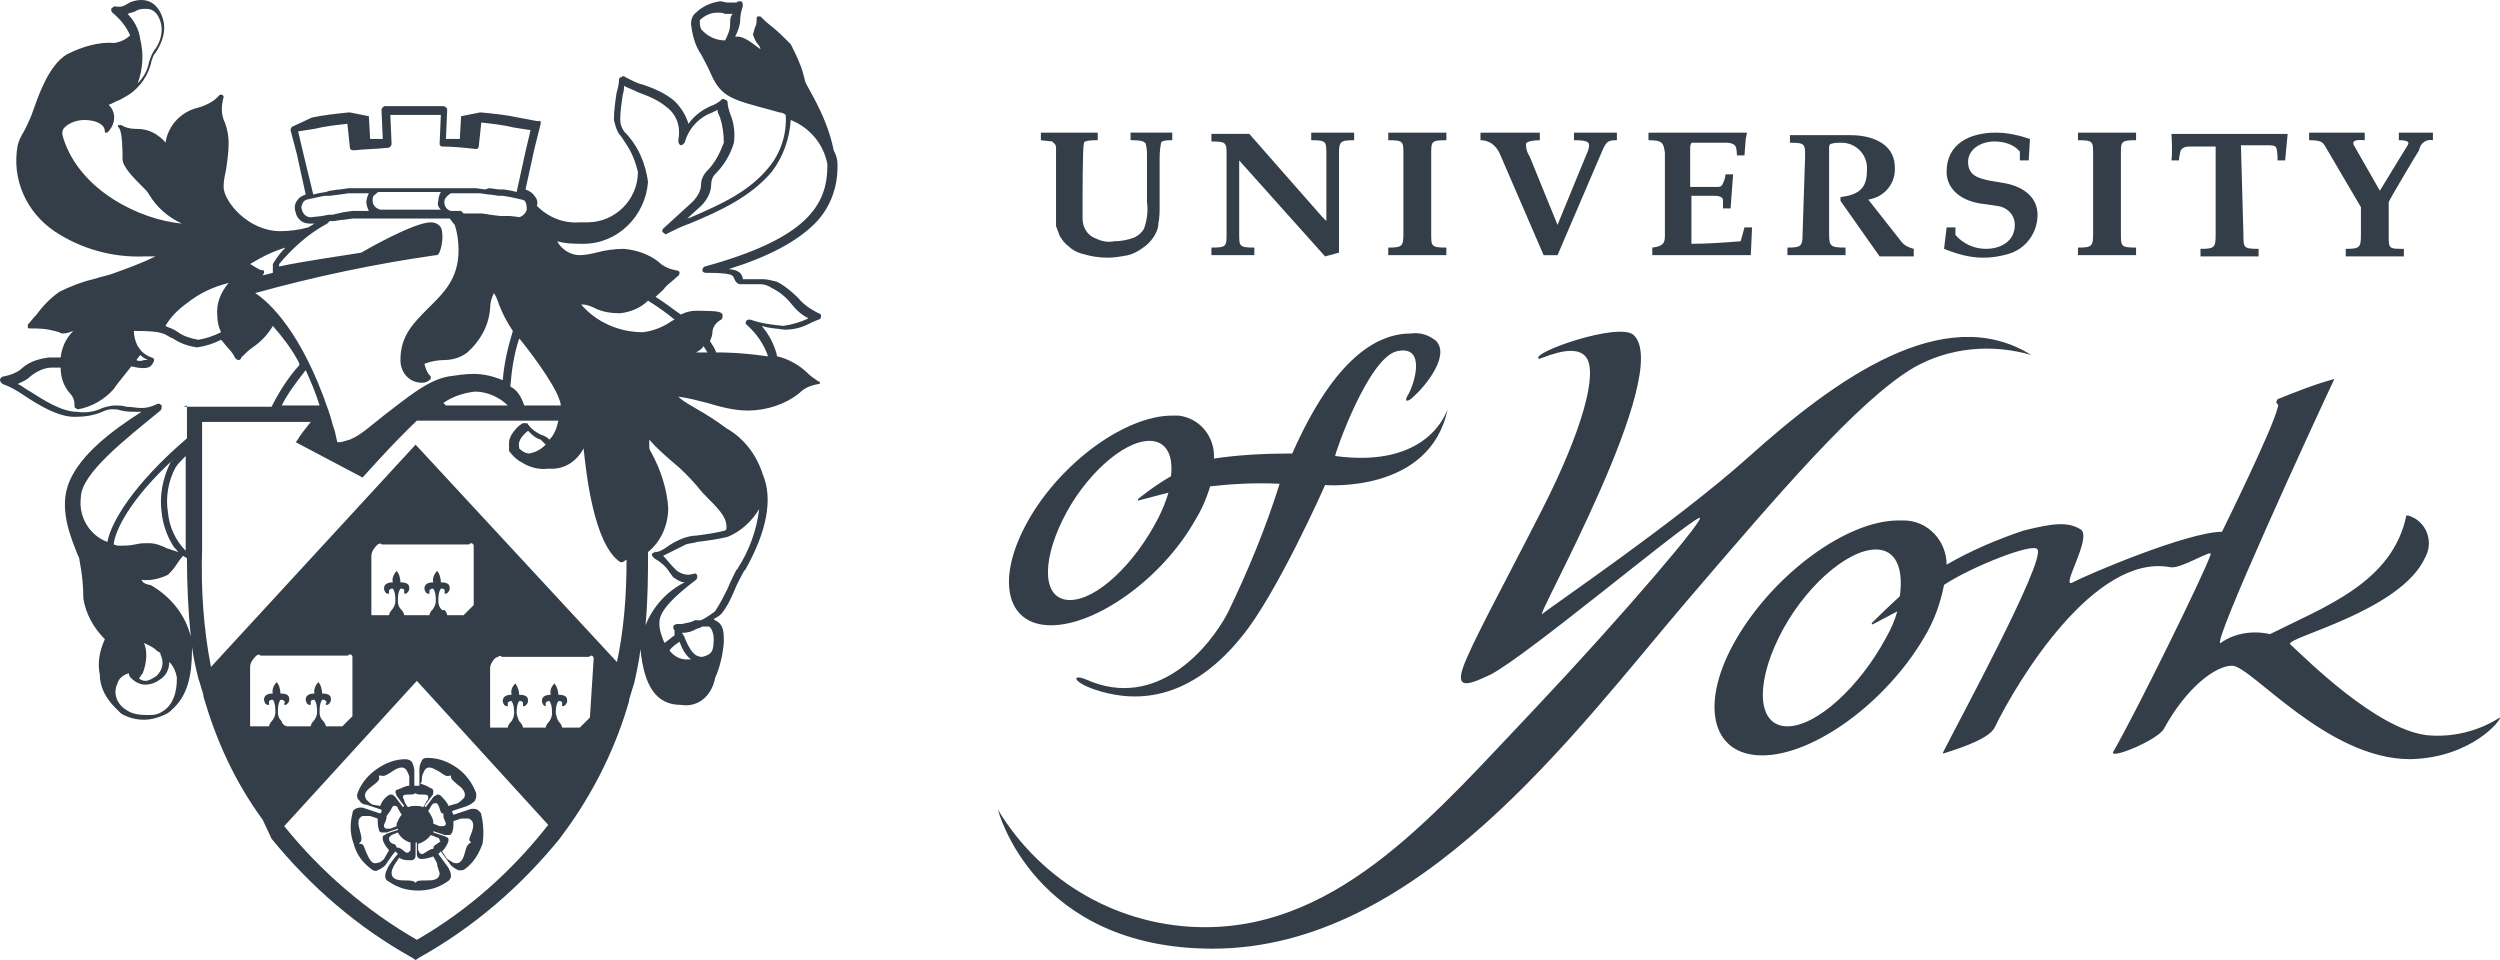 <svg xmlns="http://www.w3.org/2000/svg" xmlns:xlink="http://www.w3.org/1999/xlink" version="1.0" id="Layer_1" x="0px" y="0px" style="enable-background:new 0 0 267.8 209.9;" xml:space="preserve" viewBox="34.8 67 197.91 76">
<style type="text/css">
	.st0{fill:#333E48;}
</style>
<path class="st0" d="M188.9,85l-0.2,1.7c1,0.4,2,0.7,3.1,0.7c0.7,0,1.3-0.1,2-0.3c1.4-0.4,2.3-1.7,2.3-3.1c0-1.3-1-2.2-2.6-2.5  l-1.2-0.2c-0.9-0.2-1.7-0.4-1.7-1.5c0-0.9,0.9-1.6,2.1-1.6c0.7,0,1.5,0.2,2,0.8v0.7h0.7l0.1-1.7c-0.9-0.3-1.8-0.5-2.7-0.5  c-2.1,0-3.9,0.9-3.9,3.1c0,1.2,0.9,2.2,2.6,2.5l1.4,0.2c0.8,0.1,1.4,0.7,1.4,1.5c0,1.3-1.1,1.9-2.3,1.9c-0.9,0-1.8-0.4-2.4-1.1V85  L188.9,85z M156.6,95.4c0.1,0.1,2.7-1.3,3.7-0.2c1.1,1.2-0.3,6-3.4,12.1c-3,5.9-5.7,10.8-6.3,12.6s0.7,1.2,2.2,0.5  c2.9-1.5,14.9-11.6,16.5-12.4c0.9-0.4-6.1,7.8-12.9,15c-7.8,8.2-15.4,17.4-26.2,17.4c-6.7,0-12.9-3.5-16.4-9.3c0,0,2.8,11,17,11  c16.3,0,28.7-17.2,37.6-27.6c7.2-8.4,13.5-15.8,17.9-18.4c2.8-1.6,6.2-1.9,9.3-1c-6.9-4.3-15.5,1.9-22.4,8.1  c-5.7,5.1-15.6,11.8-16.3,12.4c-0.8,0.7,10.5-19.2,7.2-22.1C162.9,92.5,156,94.9,156.6,95.4 M227.4,78.1v-0.6h-2.7v0.6  c0.6,0,0.9,0.1,0.7,0.4s-2.2,3.6-2.2,3.6l-2-3.5c-0.2-0.3-0.2-0.6,0.8-0.5v-0.6h-4.4v0.6c1.1,0,1.1,0.2,1.4,0.7s2.7,4.6,2.7,4.6v2.2  c0,1-0.1,1.1-1.2,1.1v0.6h4.6v-0.6c-1.2,0-1.2,0-1.2-1.1c0,0,0-2.5,0-2.6s2.2-3.8,2.4-4.1C226.4,78.3,226.9,78,227.4,78.1  L227.4,78.1z M131.9,85.5c0,1,0,1.1-1.2,1.1v0.6h3.4v-0.6c-1.2,0-1.2-0.1-1.2-1.1v-5.8l6.8,7.6l1.1-0.3v-7.8c0-1,0.1-1.1,1.2-1.1  v-0.6h-3.4v0.6c1.2,0,1.2,0.1,1.2,1.1v5.3l-0.3-0.3l-5.8-6.6h-3v0.6c1.2,0,1.2,0.1,1.2,1.1L131.9,85.5z M145.9,85.5  c0,1-0.1,1.1-1.2,1.1v0.6h4.6v-0.6c-1.2,0-1.2-0.1-1.2-1.1v-6.3c0-1,0-1.1,1.2-1.1v-0.6h-4.6v0.6c1.2,0,1.2,0.1,1.2,1.1V85.5z   M155.9,79.4c-0.2-0.3-0.3-0.6-0.3-1c0-0.2,0.6-0.3,1.1-0.3v-0.6H152v0.6c0.7,0,1.2,0.4,1.5,1l3.5,8.1h1.1l3.6-8.4  c0.3-0.6,0.4-0.7,1.1-0.7v-0.6h-3.4v0.6c0.9,0,1.2,0.1,1.2,0.4c0,0.2-0.1,0.5-0.2,0.7l-2.3,5.6L155.9,79.4z M166.6,85.7  c0,0.6-0.2,0.8-1,0.9v0.6h7.8l0.1-2.2h-0.6l-0.3,1.1c-1.3,0.1-2.6,0.2-3.9,0.2v-3.8h1.7c0.3,0,0.7,0,0.8,0.3c0,0.2,0,0.5,0,0.7h0.6  l0.2-2.7h-0.6c0,0.2-0.1,0.5-0.2,0.7c-0.1,0.3-0.3,0.3-0.5,0.3h-2.1v-3c0-0.2,0-0.3,0.1-0.5c0.4,0,2.3,0,2.8,0  c0.3,0,0.6,0.1,0.7,0.3s0.1,0.7,0.1,0.7h0.6L173,78l0.1-0.5h-7.8v0.6c1.1,0,1.2,0.2,1.3,1L166.6,85.7L166.6,85.7z M177.5,85.5  c0,1-0.1,1.1-1.2,1.1v0.6h4.6v-0.6c-1.2,0-1.3-0.1-1.3-1.1v-6.8c0-0.1,0-0.2,0.1-0.3c0.3-0.1,0.6-0.1,0.9-0.1c1.1,0,2,0.9,2,2  c0,0,0,0,0,0.1c0,1.3-0.4,2-2.1,2.2v0.3l3.1,4.4h2.7v-0.6c-0.4-0.1-0.8-0.3-1-0.6l-2.6-3.3c1.3-0.2,2.2-1.3,2.1-2.6c0,0,0,0,0-0.1  c-0.1-1.8-1.9-2.4-3.5-2.4h-4.8v0.6c1.2,0,1.2,0.1,1.2,1.1L177.5,85.5L177.5,85.5z M200.5,85.5c0,1-0.1,1.1-1.2,1.1v0.6h4.6v-0.6  c-1.2,0-1.2-0.1-1.2-1.1v-6.3c0-1,0-1.1,1.2-1.1v-0.6h-4.6v0.6c1.2,0,1.2,0.1,1.2,1.1V85.5z M212.2,78.5h2.1c0.8,0,0.7,0.1,0.8,0.8  c0,0.1,0,0.2,0,0.4h0.6l0.2-2.1h-9.2c0,0,0.1,1.4,0,2.1h0.6c0-0.4,0.1-0.5,0.1-0.7c0.1-0.3,0.4-0.4,0.7-0.4h2.1v7  c0,1-0.1,1.1-1.2,1.1v0.6h4.6v-0.6c-1.2,0-1.2-0.1-1.2-1.1L212.2,78.5L212.2,78.5z M117.2,78.1v-0.6h4.5v0.6c-0.3,0-0.7,0-1,0.1  c-0.1,0.1-0.1,0.1-0.1,0.2c-0.1,0.3-0.1,4.3-0.1,4.3c0,0.8,0,1.3,0,1.6c0,0.4,0.1,0.7,0.3,1c0.2,0.3,0.5,0.5,0.8,0.6  c0.4,0.2,0.9,0.3,1.4,0.2c0.5,0,1.1-0.1,1.6-0.3c0.4-0.2,0.7-0.5,0.8-0.8c0.2-0.6,0.3-1.3,0.2-2c0,0,0-3.3,0-3.6c0-0.3,0-0.7-0.1-1  c0-0.1-0.1-0.1-0.2-0.2c-0.3-0.1-0.7-0.1-1-0.1v-0.6h3.3v0.6c-0.3,0-0.6,0-0.8,0.1c-0.1,0.1-0.1,0.1-0.1,0.2  c-0.1,0.5-0.1,0.9-0.1,1.4c0,0.8,0,3.6,0,3.6c0,0.4,0,0.8-0.1,1.3c0,0.4-0.2,0.8-0.4,1.1c-0.2,0.3-0.5,0.6-0.8,0.8  c-0.4,0.3-0.8,0.5-1.2,0.6c-0.5,0.1-1.1,0.2-1.6,0.2c-0.7,0-1.3-0.1-2-0.3c-0.4-0.1-0.8-0.3-1.1-0.6c-0.3-0.2-0.5-0.5-0.7-0.8  c-0.1-0.3-0.2-0.5-0.3-0.8c0-0.2,0-0.6,0-1.3c0,0,0-4.3,0-4.8c0-0.2,0-0.3-0.1-0.4c-0.1-0.1-0.1-0.1-0.2-0.2L117.2,78.1L117.2,78.1z  "/>
<path class="st0" d="M140.5,103.1c-0.1,0,2.6-7.8,4.9-8.3s1.4,2.5,0.9,3.4c-0.4,0.6-0.1,0.7,0.4,0.2c0.9-0.8,2.9-3.2,1.8-4.4  c-0.6-0.5-1.3-0.7-2-0.6c-2.6,0-6,1.8-9.4,9.5c-2.1,0-4.2,0.1-6.2,0.4c0.1-1.7-1.1-3.2-2.8-3.4c-0.2,0-0.4,0-0.5,0  c-3.7,0-8.8,3.7-11.4,8.3s-1.8,8.3,1.8,8.3s8.8-3.7,11.4-8.3c0.5-0.8,0.9-1.7,1.2-2.7c1.8-0.2,3.7-0.3,5.5-0.2  c-1.1,3.5-2.5,6.9-4.1,10.2c-1.4,2.7-5.6,7.8-11.2,5.3c-1.2-0.5-1.1,0.2,0.7,0.8c2.4,0.8,7,1.5,11.6-4.2c2.8-3.4,6.6-12,6.6-12  s8.3,0.7,9.7-6C149.3,99.6,147.9,104.1,140.5,103.1L140.5,103.1z M119.5,114.5c-2.1,0-2.3-2.8-0.6-6.3s4.8-6.3,6.9-6.3  c1.3,0,1.9,1.1,1.7,2.8c-1.4,0.8-2.6,1.8-2.6,1.8s-0.1,0.2,0.1,0.1l2.3-0.6c-0.2,0.7-0.5,1.4-0.8,2  C124.6,111.7,121.6,114.5,119.5,114.5L119.5,114.5z M232.7,123.8c-1.7,1.1-3.8,1.6-5.8,1.4c-4-0.5-9.5-6-10.8-7.2  c-0.5-0.5,8.8-2.6,10.7-6.9c0.6-1.1,0.2-2.5-0.9-3.1c-0.2-0.1-0.4-0.2-0.6-0.2c-1.1,5.3-6.4,7.2-10.8,9.4c-1.3-0.3-2.8-0.1-3.9,0.7  c-0.9,0.5,7.8-18.4,9-20.9c-1.5,0.4-3,1-4.5,1.6c-0.3,0.5,0.2,0.2,0,0.7c-0.4,1.7-4.4,9.8-4.4,9.8c-2.7,0-10.7,3.4-11.8,4  s1.6-3.6,0.6-4.2s-2.1-0.5-4.5,0.1c-2.1,0.7-4.2,1.6-6.1,2.7c0-1.9-1.5-3.5-3.4-3.5c-0.1,0-0.3,0-0.4,0c-4.1,0-9.8,4.2-12.8,9.3  s-2.1,9.3,2,9.3s9.8-4.2,12.8-9.3c0.8-1.3,1.3-2.7,1.6-4.2c2.1-1.4,7.1-3.4,7.4-2.8c0.6,1-6.3,13.7-7.5,16.1c0,0,0,0.1,0.2,0  c1.6-0.5,3.5-1.2,3.9-2c1.8-3.7,7.9-13.8,13.9-12.7c0.8,0.2,3.4-1.5,3.2-1c-0.4,1.3-5.9,12.5-7.7,15.6c-0.4,0.7,3.5-0.9,4-1.8  c1.8-3.3,4.1-5,5.4-5c1.5,0,7.5,7.4,14.1,7.4C230.5,127,232.9,123.9,232.7,123.8L232.7,123.8z M176.3,124.5c-2.3,0-2.6-3.1-0.7-7  s5.4-7,7.7-7c1.6,0,2.2,1.5,1.9,3.7c-1.2,1.1-2.2,2.1-2.2,2.1s-0.1,0.2,0.1,0.1l1.9-1c-0.2,0.7-0.5,1.4-0.9,2.1  C182,121.4,178.6,124.5,176.3,124.5L176.3,124.5z M72.9,131.5c0-0.2-0.2-0.3-0.3-0.4c-0.2-0.1-0.5-0.1-0.7,0l-1.2,0.4l-0.1-0.2  c0,0,0-0.1,0-0.1l1.2-0.4c0.2-0.1,0.4-0.2,0.6-0.4c0-0.1,0.1-0.2,0.1-0.3c0-0.1,0-0.2,0-0.3c-0.3-0.8-0.8-1.5-1.5-2  c-0.7-0.5-1.5-0.8-2.3-0.8c-0.2,0-0.4,0-0.5,0.2c-0.1,0.2-0.2,0.4-0.2,0.7v1.3h-0.4V128c0-0.2-0.1-0.5-0.2-0.7  c-0.1-0.1-0.3-0.2-0.5-0.2c-0.8,0-1.6,0.3-2.3,0.8c-0.7,0.5-1.2,1.1-1.5,1.9c0,0.1-0.1,0.2,0,0.3c0,0.1,0,0.2,0.1,0.2  c0.1,0.2,0.3,0.4,0.6,0.4l1.2,0.4c0,0,0,0.1,0,0.1c0,0.1,0,0.1-0.1,0.2l-1.2-0.4c-0.2-0.1-0.5-0.1-0.7,0c-0.2,0.1-0.3,0.2-0.3,0.4  c-0.2,0.8-0.2,1.6,0.1,2.4c0.2,0.8,0.7,1.5,1.4,2c0.1,0.1,0.3,0.2,0.5,0.1c0.2-0.1,0.4-0.2,0.6-0.4c0,0,0.6-0.9,0.8-1.1l0.1,0.1  l0.1,0.1c-0.2,0.2-0.8,1-0.8,1.1c-0.1,0.2-0.2,0.4-0.2,0.6c0,0,0,0,0,0.1c0,0.2,0.1,0.3,0.3,0.4c0.7,0.5,1.5,0.7,2.3,0.7  c0.8,0,1.6-0.2,2.3-0.7c0.2-0.1,0.3-0.3,0.3-0.4v-0.1c0-0.2-0.1-0.4-0.2-0.6l-0.8-1.1l0.1-0.1l0.1-0.1l0.8,1.1  c0.2,0.2,0.4,0.3,0.6,0.4c0.2,0,0.4,0,0.5-0.1c0.7-0.5,1.1-1.2,1.4-2C73.1,133.2,73.1,132.3,72.9,131.5L72.9,131.5z M68.2,128.6  c0-0.2,0.1-0.4,0.2-0.6c0.3-0.5,0.8-0.1,1.2,0.1c0.4,0.3,0.6,0.4,0.8,0.3h0.1v0.1l0,0c0,0.2,0.3,0.4,0.5,0.6  c0.3,0.2,0.6,0.5,0.6,0.8c0,0.1,0,0.2-0.1,0.3c-0.1,0.1-0.3,0.3-0.5,0.4l-0.7,0.2c-0.1-0.3-0.4-0.6-0.6-0.8  c-0.1-0.1-0.2-0.1-0.3-0.1c-0.1,0.1-0.2,0.1-0.3,0.2l-0.6,0.8l-0.1-0.1c0.3-0.4,0.6-0.8,0.6-0.8c0.1-0.1,0.1-0.2,0.1-0.4l0,0  c0-0.1-0.1-0.2-0.2-0.2c-0.3-0.2-0.6-0.3-0.9-0.4C68.2,129.1,68.2,128.7,68.2,128.6L68.2,128.6z M69.1,132.1c0-0.3-0.2-0.6-0.4-0.9  l0.3-0.5c0.1-0.1,0.1-0.1,0.2-0.1c0.2-0.1,0.3,0.1,0.4,0.4s0.1,0.4,0.3,0.4c0,0,0,0.1,0,0.1c0,0.1,0,0.3,0.1,0.4  c0,0.1,0.1,0.2,0.1,0.3c0,0.1-0.1,0.2-0.2,0.2c-0.1,0-0.2,0-0.3,0l-0.5-0.2c0,0,0-0.1,0-0.1C69.2,132.2,69.2,132.2,69.1,132.1  L69.1,132.1z M68.2,129.9c0.3,0,0.5,0,0.5,0.2c0,0.1,0,0.2-0.1,0.3l-0.3,0.5c-0.2-0.1-0.4-0.1-0.6-0.1l0,0c-0.2,0-0.4,0-0.6,0.1  c-0.2-0.2-0.3-0.5-0.3-0.5c0-0.1-0.1-0.2-0.1-0.3c0-0.2,0.2-0.2,0.5-0.2c0.2,0,0.3,0,0.5-0.1C67.8,129.9,68,129.9,68.2,129.9  L68.2,129.9z M64.3,130.7c-0.2-0.1-0.3-0.2-0.5-0.4c-0.3-0.5,0.1-0.8,0.5-1.1c0.4-0.3,0.6-0.5,0.5-0.7v-0.1H65  c0.2,0.1,0.5-0.1,0.8-0.3s0.9-0.6,1.2-0.1c0.1,0.2,0.2,0.4,0.2,0.5v0.7c-0.3,0-0.6,0.2-0.9,0.3c-0.1,0-0.2,0.1-0.2,0.2l0,0  c0,0.1,0.1,0.2,0.1,0.3l0.6,0.8l-0.1,0.1l-0.6-0.8c-0.1-0.1-0.2-0.2-0.3-0.2c-0.1,0-0.2,0-0.3,0.1c-0.3,0.2-0.5,0.5-0.6,0.8  L64.3,130.7L64.3,130.7z M66.2,132.4l-0.5,0.2c-0.1,0-0.2,0-0.3,0c-0.1,0-0.2-0.1-0.2-0.2c0-0.1,0-0.2,0.1-0.3  c0-0.1,0.1-0.2,0.1-0.4c0,0,0-0.1,0-0.1c0.1-0.1,0.2-0.3,0.3-0.4c0.1-0.2,0.2-0.5,0.4-0.4c0.1,0,0.2,0.1,0.2,0.2l0.3,0.5  c-0.2,0.2-0.3,0.5-0.4,0.7c0,0.1,0,0.2,0,0.2L66.2,132.4L66.2,132.4z M65.2,135c-0.1,0.1-0.3,0.3-0.5,0.3c-0.5,0.2-0.7-0.4-0.9-0.8  c-0.2-0.5-0.2-0.7-0.5-0.7h-0.1l0.1-0.1c0.2-0.2,0.1-0.5,0-0.9c-0.1-0.4-0.3-1,0.2-1.2c0.2,0,0.4,0,0.6,0l0.6,0.2  c0,0.3,0,0.6,0.1,0.9c0,0.1,0.1,0.2,0.2,0.2c0.1,0,0.3,0,0.4,0l0.9-0.3v0.1l-0.9,0.3c-0.1,0.1-0.2,0.1-0.3,0.2c0,0.1,0,0.2,0,0.3  c0.1,0.3,0.3,0.6,0.5,0.8L65.2,135L65.2,135z M65.9,133.8c-0.2-0.1-0.3-0.2-0.3-0.4c0,0,0-0.1,0-0.1c0.1-0.1,0.1-0.1,0.2-0.2  l0.5-0.2c0.2,0.4,0.6,0.7,1,0.8c0,0.2,0,0.5,0,0.5c0,0.1,0,0.2-0.1,0.2c-0.1,0.2-0.3,0.1-0.5-0.1c-0.3-0.2-0.3-0.2-0.5-0.2  C66.2,134,66.1,133.8,65.9,133.8L65.9,133.8z M69.4,135.5c0.1,0.2,0.1,0.4,0.2,0.6c0,0.6-0.6,0.6-1.1,0.6s-0.7,0-0.8,0.2l0,0.1v-0.1  c-0.1-0.2-0.5-0.2-0.8-0.2c-0.4,0-1.1,0-1.1-0.6c0-0.2,0.1-0.4,0.2-0.6l0.4-0.6c0.3,0.2,0.6,0.2,0.9,0.2c0.1,0,0.2,0,0.3-0.1  c0.1-0.1,0.1-0.2,0.1-0.4v-0.9h0.1v0.9c0,0.1,0,0.2,0.1,0.3c0.1,0.1,0.2,0.1,0.3,0.1c0.3,0,0.6-0.1,0.9-0.2  C69.2,135,69.5,135.4,69.4,135.5L69.4,135.5z M69.4,133.8c-0.2,0.1-0.3,0.2-0.3,0.4c-0.2,0-0.3,0.1-0.5,0.2  c-0.3,0.2-0.4,0.3-0.6,0.1c0-0.1-0.1-0.2-0.1-0.2v-0.5c0.4-0.1,0.8-0.4,1-0.7l0.5,0.2c0.1,0,0.2,0.1,0.2,0.2c0,0,0,0.1,0.1,0.1  C69.8,133.5,69.7,133.6,69.4,133.8L69.4,133.8z M72.1,133.7L72.1,133.7L72.1,133.7c-0.3,0.1-0.4,0.4-0.5,0.8c-0.1,0.4-0.3,1-0.9,0.8  c-0.2-0.1-0.3-0.2-0.5-0.3l-0.4-0.6c0.2-0.2,0.4-0.5,0.5-0.8c0,0,0-0.1,0-0.1c0,0,0-0.1,0-0.1c0-0.1-0.3-0.2-0.3-0.2l-0.9-0.3  c0,0,0-0.1,0-0.1l0.9,0.3c0.1,0,0.3,0,0.4,0c0.1,0,0.1-0.1,0.2-0.2c0.1-0.3,0.1-0.6,0.1-0.9l0.6-0.2c0.2,0,0.4,0,0.6,0  c0.5,0.2,0.4,0.7,0.2,1.2S71.9,133.5,72.1,133.7L72.1,133.7z"/>
<path class="st0" d="M56.3,133.4c3.1,3.8,6.8,7,11.1,9.4l0.3,0.2l0.3-0.2c4.3-2.4,8-5.6,11.1-9.4l0.8-1.1c2.1-3,3.7-6.3,4.7-9.8  v-0.1c0.1-0.3,0.2-0.7,0.3-1l0.1-0.3c0.2-0.9,0.4-1.8,0.5-2.7l0,0c0.3,3,1.3,4.4,3.2,4.4c1.2,0.2,2.2-0.5,2.6-1.7  c0-0.1,0.1-0.2,0.1-0.4c0.4-0.9,0.6-1.8,0.7-2.8v-0.2c0-0.6,0-1.3-0.7-1.6c0,0-0.1-0.1-0.1-0.1c0.2-0.1,0.4-0.2,0.6-0.4  c0.5-0.6,0.8-1.3,1.1-2c0.2-0.5,0.5-1,0.7-1.4l0.1-0.1c1.7-3,2.2-5.6,1.4-7.5l0,0l0,0c-0.5-1.6-1.5-2.9-2.9-3.7  c-0.8-0.6-1.6-1.1-2.3-1.5c-0.5-0.3-1.1-0.6-1.5-1c0.8,0.1,1.5,0.3,2.3,0.5c1,0.3,2.1,0.6,3.2,0.6c1.5,0,3-0.5,4.1-1.4  c0.4-0.4,0.9-0.6,1.5-0.7c0.1,0,0.1,0,0.1-0.1c0-0.1,0-0.1-0.1-0.1c0,0,0,0,0,0c-0.3-0.2-0.6-0.4-0.8-0.6c-0.7-0.7-1.6-1.2-2.5-1.4  c0,0,0,0,0-0.1c-0.2-0.8-0.6-1.6-1.2-2.3c0.6,0.2,1.2,0.2,1.8,0.3c0.8,0,1.5-0.2,2.2-0.6l0.5-0.2c0.1,0,0.2-0.1,0.2-0.3  c0-0.1-0.1-0.2-0.2-0.2c-0.6-0.3-1.2-0.7-1.6-1.2c-0.5-0.5-1.1-1-1.7-1.3c-0.4-0.1-0.8-0.2-1.1-0.2h-0.5h-0.5c-0.2,0-0.3,0-0.5,0  c0,0-0.1,0-0.1,0c0,0,0,0,0-0.1c-0.1-0.3-0.2-0.6-1.1-0.7c3.2-1,5.4-2.2,6.8-3.6c1.2-1.2,1.8-2.8,1.8-4.5v-0.2  c0-0.4-0.1-0.7-0.3-1.1c-0.3-1.5-0.9-2.9-1.6-4.2c-0.2-0.4-0.4-0.7-0.6-1.1c-0.1-0.2-0.1-0.4-0.2-0.7c-0.2-0.8-0.6-1.6-1-2.4  c-0.5-0.5-1-1-1.5-1.4c-0.4-0.3-0.7-0.6-0.9-0.8c0,0-0.1,0-0.2,0c0,0,0,0,0,0c-0.1,0-0.1,0.1-0.1,0.2c0,0.2,0,0.4-0.1,0.6  c-0.1,0.2-0.1,0.4-0.2,0.6c0.1,0.3,0.2,0.6,0.4,0.8c0.1,0.1,0.2,0.3,0.2,0.4c-0.1-0.1-0.3-0.2-0.4-0.3c-0.4-0.3-0.8-0.6-1.3-0.7  h-0.3c0.2-0.4,0.4-0.9,0.4-1.4c0-0.3,0.1-0.7,0.2-1v-0.1c0-0.1,0-0.3-0.2-0.3c-0.1,0-0.2,0-0.3,0.1c0,0,0,0-0.2,0s-0.3,0-0.5,0  c-0.2,0-0.4-0.1-0.6-0.1c-0.7,0.1-1.4,0.4-1.9,0.9l0,0l0,0c-0.3,0.2-0.4,0.6-0.4,0.9c0.1,0.8,0.3,1.7,0.8,2.4  c0.2,0.4,0.5,0.9,0.8,1.6c0.8,1.8,1.7,2,4.7,2.8l0.7,0.2c0.2,0,0.4,0.1,0.5,0.2c0.1,1.5-0.4,3-1.3,4.1c-1.6,2-3.9,3-6.2,4l-0.3,0.1  l1.1-1c0.5-0.5,0.8-1.1,0.8-1.7c0-0.3,0.1-0.6,0.3-0.8c0.7-0.7,1.2-1.5,1.5-2.5c0.1-0.8,0-1.6-0.3-2.3c-0.1-0.3-0.2-0.6-0.2-0.9  c0-0.1-0.1-0.2-0.2-0.2c-0.1-0.1-0.2-0.1-0.3,0c-0.2,0.2-0.4,0.3-0.6,0.4c-0.8,0.3-1.5,0.8-2,1.5c-0.2-0.7-0.6-1.3-1.1-1.8  c-0.7-0.6-1.6-1-2.5-1.3c-0.5-0.1-1-0.4-1.4-0.6c-0.1-0.1-0.2-0.1-0.3,0c-0.1,0-0.2,0.1-0.2,0.2c0,0.4-0.1,0.7-0.2,1.1  c-0.1,0.7-0.2,1.4-0.2,2.1c0.1,0.4,0.2,0.8,0.4,1.1l0,0c0.2,0.2,0.3,0.4,0.5,0.7c0.5,0.7,0.8,1.5,1,2.3c0,2.2-1.8,4-4,4  c-0.2,0-0.4,0-0.6,0c-1.3,0.1-2.5-0.4-3.4-1.3c0.1-0.3,0-0.6-0.2-0.8c-0.1-0.2-0.4-0.4-0.7-0.5l0,0l0.7-3.2l0.5-2c0-0.1,0-0.1,0-0.2  c-0.1,0-0.1-0.1-0.2,0l-1.6-0.3c-0.9-0.2-1.9-0.3-2.9-0.4h-0.1l-1.5,0.3l-0.1,1.8h-1.1l0.1-2.3c0-0.1,0-0.1-0.1-0.2  c0,0-0.1-0.1-0.2-0.1c-0.8,0-1.5,0-2.3,0s-1.5,0-2.3,0c-0.1,0-0.1,0-0.2,0.1c0,0-0.1,0.1-0.1,0.2l0.1,2.3h-1l-0.1-1.8l-1.5-0.3h-0.1  c-1,0.1-1.9,0.2-2.9,0.4L58,77c-0.1,0-0.2,0.2-0.2,0.3l0.5,1.9l0.7,3.2l0,0c-0.3,0.1-0.5,0.2-0.7,0.5c-0.2,0.3-0.2,0.6-0.1,0.9  c0.1,0.5,0.5,0.9,1.1,0.9h0.2h0.2L59.2,85c-0.7,0.2-1.5,0.3-2.2,0.3c-2.6,0-4.5-2.4-4.5-3.5c0-0.5,0.1-0.9,0.2-1.4  c0.1-0.7,0.2-1.4,0.2-2.1c0-0.5-0.1-1.1-0.3-1.6c-0.3-0.6-0.3-1.3-0.1-2c0-0.1,0-0.1-0.1-0.2c0,0-0.1,0-0.2,0c0,0,0,0,0,0  c-0.5,0.6-1.2,0.9-2,1.1c-1.2,0.4-2.1,1.4-2.3,2.7c-0.2-0.3-0.5-0.5-0.8-0.7c-0.5-0.3-1-0.4-1.6-0.4c-0.4,0-0.8-0.1-1.1-0.3  c-0.1,0-0.1,0-0.2,0c-0.1,0-0.1,0.1,0,0.2c0,0,0,0,0,0c0.3,0.3,0.3,1.9,0.3,2.5s0.9,1.5,1.5,2.1l0.2,0.2c0.1,0.1,0.3,0.3,0.4,0.5  c0.6,1,1.5,1.8,2.6,2.3c-3.3-0.3-8.1-2.6-9.4-6.8c-0.1-0.3-0.1-0.6,0.1-0.8c0.4-0.4,1-0.6,1.6-0.6c0.8,0,1.6,0.3,1.6,0.9  c0,0.1,0,0.1,0.1,0.1c0,0,0.1,0,0.1,0c0.5-0.5,0.7-1.2,0.4-1.8c-0.1-0.2-0.2-0.3-0.3-0.4c0.3-0.1,0.6-0.3,0.9-0.4l0.7-0.4  c0.9-0.6,1.6-1.6,1.8-2.7c0.1-0.2,0.1-0.4,0.3-0.6c0.4-0.6,0.7-1.3,0.7-2c0-0.8-0.5-2.2-1.8-2.2c-0.4,0-0.8,0.1-1.1,0.3  c-0.3,0.2-0.6,0.3-1,0.2c-0.1,0-0.2,0.1-0.3,0.2c0,0.1,0,0.2,0.1,0.3c0.6,0.5,1.1,1.1,1.4,1.8c-0.3,0.3-0.7,0.5-1.2,0.6  c-1.3-0.1-2.6,0.3-3.8,0.9c-1.5,0.9-2.3,3.4-2.8,4.8l0,0c-0.2,0.5-0.4,0.9-0.6,1.3c-0.2,0.3-0.4,0.7-0.5,1.1  c-0.5,2.7,0.7,5.3,2.9,6.8c2.1,1.4,4.6,2.1,7.1,2h0.9c-1,0.5-2.1,0.9-3.2,1.3c-0.5,0.2-1.1,0.3-1.7,0.5c-0.9,0.2-1.9,0.6-2.7,1  c-0.7,0.5-1.3,1.1-1.8,1.8c-0.3,0.3-0.5,0.6-0.7,0.8c0,0,0,0.1,0,0.2c0,0.1,0.1,0.1,0.1,0.1c0.7,0,1.3,0,2,0.2  c0.1,0,0.3,0.1,0.4,0.1c0.1,0.1,0.2,0.1,0.3,0.1c0.3,0,0.5-0.1,0.8-0.2c-0.6,0.6-0.9,1.3-1,2.1h-0.9c-0.8,0.1-1.5,0.3-2.1,0.8  c-0.4,0.4-1,0.6-1.5,0.7c-0.1,0-0.3,0.1-0.3,0.3c0,0.1,0.1,0.2,0.2,0.3c0.6,0.2,1.1,0.5,1.7,0.9c1.2,0.8,2.7,1.7,4,1.7  c0.8,0,1.5-0.1,2.2-0.4c0.2-0.1,0.5-0.2,0.7-0.2c0.3,0,0.5,0,0.8,0.1c0.4,0.1,0.8,0.1,1.3,0.1H46c-2.5,1.6-4.8,3.4-5.7,5.5  c-0.9,2.1,0.1,4.4,0.6,5.7c0.1,0.2,0.2,0.4,0.2,0.6c0.2,1,0.3,2,0.3,3c0.2,1.2,0.8,2.3,1.7,3.2c-0.4,0.9-0.6,1.8-0.4,2.8  c0,1,0.5,1.9,1.2,2.6c0.1,0.1,0.2,0.2,0.2,0.2c0.1,0.1,0.2,0.2,0.3,0.3l0,0c0.7,0.4,1.6,0.6,2.5,0.4c0.4-0.1,0.7-0.2,1.1-0.4l0,0  l0,0l0,0c0.2-0.1,0.4-0.3,0.6-0.5c1-1,1.4-2.4,1.4-4.6c0-0.1,0-0.2,0-0.2c0.1,0.8,0.3,1.7,0.5,2.5l0.1,0.3c0.1,0.3,0.2,0.7,0.3,1  v0.1c1,3.5,2.5,6.8,4.7,9.8L56.3,133.4L56.3,133.4z M92.6,68.9c0,0.5-0.2,0.9-0.4,1.3c-0.7,0-1.4-0.3-1.9-0.9  c-0.1-0.2-0.1-0.5-0.1-0.7l0,0c0.4-0.4,0.9-0.6,1.4-0.6c0.2,0,0.4,0,0.6,0.1h0.6C92.6,68.3,92.6,68.6,92.6,68.9L92.6,68.9z   M44.9,68.1c0.2-0.1,0.4-0.1,0.6-0.2c0.3-0.2,0.6-0.2,0.9-0.2c0.9,0,1.2,1.1,1.2,1.6c0,0.6-0.2,1.2-0.6,1.7  c-0.2,0.3-0.3,0.6-0.4,0.9c-0.1,0.6-0.4,1.2-0.9,1.7c0.4-1.1,0.5-2.3,0.2-3.5C45.8,69.3,45.4,68.6,44.9,68.1z M44.8,74.8L44.8,74.8z   M79.2,99.1h-2.9c-0.2-0.6-0.5-1.2-1.1-1.5l0,0c0.1-1.3,0.3-2.6,0.7-3.8c0,0,0.1,0.1,0.1,0.1C77.2,95.4,79.1,98,79.2,99.1z   M71.3,83.7h-0.8c-0.4-0.1-0.6-0.5-0.5-0.9c0.1-0.2,0.3-0.4,0.5-0.5l0,0h0.8h0.1H72h0.3h0.5l0.7,0.1c0.3,0,0.6,0.1,0.8,0.1h0.3  l0.6,0.1l0.9,0.2c0.1,0,0.3,0.1,0.3,0.2c0.1,0.2,0.1,0.4,0.1,0.6c-0.1,0.3-0.3,0.5-0.6,0.6H76l-0.8-0.1l-0.5,0h-0.3l-0.8-0.1  l-0.6-0.1h-0.6H72h-0.5L71.3,83.7z M58.8,79.1l-0.4-1.7l1.3-0.2c0.8-0.2,1.7-0.3,2.6-0.4l0.2,1.9c0,0.1,0.1,0.2,0.3,0.2  c0.9-0.1,1.8-0.1,2.7-0.2c0.1,0,0.1,0,0.2-0.1c0,0,0.1-0.1,0.1-0.2l-0.1-2.3h2h2l-0.1,2.3c0,0.1,0.1,0.2,0.2,0.2  c0.9,0,1.8,0.1,2.7,0.2c0.1,0,0.2-0.1,0.2-0.2l0.2-1.9c0.9,0.1,1.8,0.2,2.6,0.4l1.3,0.2l-0.4,1.7l-0.7,3.2l-0.4-0.1l-0.6-0.1h-0.3  c-0.3,0-0.6-0.1-0.9-0.1L73.2,82l-0.7-0.1h-0.3c-0.2,0-0.4,0-0.6,0h-0.9h-0.3h-0.6c-0.4,0-0.9,0-1.5,0h-1c-0.6,0-1.1,0-1.5,0H65  h-0.3h-0.9h-0.6h-0.3h-0.5L61.7,82c-0.3,0-0.6,0.1-0.8,0.1l-0.3,0.1l-0.6,0.1l-0.4,0.1L58.8,79.1L58.8,79.1z M69.7,83.6L69.7,83.6  c-0.5,0-1,0-1.5,0h-1c-0.5,0-1,0-1.4,0h-0.1h-0.8c-0.3-0.1-0.6-0.3-0.6-0.7c0-0.2,0-0.4,0.2-0.5c0.1-0.1,0.2-0.2,0.3-0.2l0,0  c0.2,0,0.9,0,0.9,0l0,0c0.4,0,0.9,0,1.5,0h0.9c0.5,0,1.1,0,1.5,0h0.1c-0.1,0.2-0.2,0.4-0.2,0.7C69.4,83.2,69.5,83.4,69.7,83.6z   M59.4,84.2c-0.3,0-0.6-0.2-0.7-0.6c-0.1-0.2,0-0.4,0.1-0.6c0.1-0.1,0.2-0.2,0.3-0.2l0.9-0.2l0.5-0.1h0.4l0.8-0.1l0.7-0.1H63h0.4  h0.6H64c-0.1,0.2-0.2,0.5-0.2,0.7c0,0.2,0.1,0.5,0.2,0.7H64h-0.5h-0.3h-0.5l-0.7,0.1L61.1,84h-0.3l-0.5,0.1L59.4,84.2L59.4,84.2z   M60.7,84.7C60.7,84.7,60.7,84.7,60.7,84.7l0.2-0.2h0.3c0.2,0,0.5-0.1,0.8-0.1l0.7-0.1h0.5h0.3H64h0.9h0.3h0.6c0.4,0,0.9,0,1.4,0h1  c0.5,0,1,0,1.4,0h0.6h0.2c0.1,0.1,0.2,0.3,0.4,0.5c0.2,0.6,0.3,1.3,0.3,2c0,2.3-1.2,3.4-2.4,4.6c-1.2,1.2-2.2,2.2-2.2,4.1  c0,1,0.7,1.8,1.7,1.8c0.3,0,0.5-0.1,0.7-0.3c0,0,0-0.1,0-0.1c0,0,0-0.1,0-0.1c-0.3-0.3-0.4-0.6-0.5-1c0.5-0.2,1.1-0.3,1.6-0.3  c0.6,0,1.3-0.2,1.8-0.6c1-0.9,1.7-2.1,1.8-3.5c0-0.4,0.1-0.8,0.3-1.2c0.2,0.3,0.3,0.6,0.4,0.9c0.3,0.8,0.7,1.5,1.1,2.1  c-0.4,1.3-0.7,2.6-0.8,3.9c-0.7-0.3-1.5-0.5-2.3-0.5c-0.7,0-1.3,0.1-2,0.2c-1.7,0.3-3.4,1.8-5,3c-0.5,0.4-1,0.8-1.5,1.2l0,0  c-0.4,0.3-0.8,0.6-1.3,0.8l-0.7,0.2h-0.3l-0.2-0.9l0,0c-0.2-0.5-0.3-1.1-0.5-1.6l0,0c-2.1-6.2-4.7-8.6-5.8-9.3  c4.7-1.3,9.4-2.3,14.3-3h0.1c0.3-0.1,0.5-1.3,0.4-1.8c0-0.5-0.4-0.8-0.9-0.8c-1.3,0-5,2.1-5.5,2.4c-0.5,0.1-4.8,0.7-6.5,1.1v-0.2  C57.9,86.7,59.2,85.5,60.7,84.7L60.7,84.7z M75,99.1h-4.9l-0.2-0.2c0.7-0.5,1.6-0.8,2.5-0.9C73.3,98,74.3,98.4,75,99.1z M60.1,99.1  h-3c0.5-1,1.2-1.9,1.9-2.8C59.4,97.2,59.8,98.1,60.1,99.1L60.1,99.1z M57.4,86.6c-0.4,0.4-0.7,0.8-1,1.3c0,0,0,0.1,0,0.1v0.6  l-0.8,0.2c0-0.1,0.1-0.1,0.1-0.2c0,0,0-0.1,0-0.1c0-0.1,0-0.1-0.1-0.1c-0.2,0-0.3-0.1-0.5-0.2c-0.2-0.1-0.3-0.2-0.5-0.3  C55.6,87.3,56.4,86.9,57.4,86.6L57.4,86.6z M49.6,91c1-0.8,2.1-1.3,3.3-1.6C52.3,90.1,51.9,91,52,92c0,0.4,0.1,0.9,0.3,1.3  c-0.6,0.3-1.2,0.5-1.8,0.6c-0.6-0.1-1.2-0.3-1.6-0.6c-0.3-0.2-0.5-0.3-0.8-0.4l-0.2-0.1C48.3,92.1,48.9,91.5,49.6,91z M43.8,110.1  c0.1-1.1,1.3-3.6,4.8-6.8c-0.1,0.1-0.2,0.2-0.3,0.3c-0.6,1.2-0.9,2.6-0.7,4c0.1,0.9,0.4,1.8,0.9,2.6c0.1,0.2,0.3,0.3,0.4,0.5  c-0.3-0.1-0.6-0.2-0.9-0.3c-0.4-0.2-0.9-0.4-1.4-0.4c-0.4,0-0.7,0-1.1,0.1c-0.4,0.1-0.9,0.1-1.4,0.1L43.8,110.1L43.8,110.1z   M49.5,110.6c-0.8-0.8-1.3-1.9-1.4-3c-0.2-1.2,0-2.5,0.6-3.6c0.2-0.3,0.5-0.6,0.8-0.9V110.6z M46.2,117.9c0.4,0.2,0.7,0.3,1,0.6  c0.1,0.1,0.2,0.1,0.3,0.2c0,0,0,0.1,0,0.1c0.3,0.6,0.2,1.2-0.3,1.7c-0.3,0.2-0.6,0.4-0.9,0.4c-0.2,0-0.4-0.1-0.5-0.2  c0.1-0.1,0.2-0.3,0.3-0.4C46.4,119.5,46.5,118.6,46.2,117.9L46.2,117.9z M47.7,123.3c-0.3,0.2-0.6,0.3-0.9,0.3c-0.2,0-0.4,0-0.5,0  c-0.5,0-1.1-0.1-1.5-0.4c-0.7-0.4-1.1-1.3-0.7-2.1c0.1-0.4,0.5-0.7,0.9-0.8c0,0.2,0.1,0.3,0.2,0.4c0.3,0.3,0.7,0.5,1.1,0.5  c0.5,0,0.9-0.2,1.3-0.5c0.4-0.3,0.6-0.8,0.6-1.3c0.3,0.3,0.5,0.7,0.6,1.2c0,0.1,0,0.1,0,0.2C48.8,121.8,48.5,122.8,47.7,123.3z   M46.7,113.3h-0.1c-0.4-0.1-0.5-0.2-0.6-0.4c0.7,0.1,1.5-0.1,2.1-0.4c0.2-0.2,0.4-0.4,0.6-0.7c0.2-0.3,0.4-0.6,0.6-0.8  c0.1,0.1,0.2,0.1,0.3,0.2c0,2.1,0.1,4.1,0.3,6.2C49.5,115.7,48.3,114.2,46.7,113.3L46.7,113.3z M49.6,99.1v2.6  c-4.2,3.6-6,6.6-6.3,8.2c-1.4-0.5-2.3-2-2.1-3.5c0-1.9,3.5-4.6,6.3-6.9c0.1-0.1,0.1-0.2,0.1-0.4c-0.1-0.1-0.2-0.2-0.4-0.1  c-0.4,0.2-0.8,0.3-1.2,0.3c-0.4,0-0.8-0.1-1.2-0.1c-0.3-0.1-0.6-0.1-0.9-0.1c-0.3,0-0.7,0.1-1,0.2c-0.6,0.3-1.3,0.4-2,0.3  c-1.2,0-2.6-0.9-3.7-1.6c-0.4-0.2-0.7-0.5-1-0.6c0.4-0.2,0.7-0.3,1-0.6c0.5-0.4,1.1-0.7,1.7-0.7h0.7c0,0.7,0.2,1.4,0.7,2  c0.3,0.3,0.4,0.6,0.4,1c0,0.1,0,0.2,0.1,0.2c0.1,0.1,0.1,0.1,0.2,0.1c1.1-0.2,2.1-0.8,2.8-1.6c0.2-0.3,0.6-0.8,1-1.3l0.4-0.5  c0.8,0.2,1.4,0.2,1.6-0.1c0.1-0.1,0.2-0.3,0.2-0.4c0-0.1-0.1-0.2-0.2-0.2c-0.3-0.1-0.6-0.3-0.8-0.5c-0.1-0.1-0.2-0.3-0.3-0.4  c-0.2-0.4-0.3-0.8-0.3-1.2c0.6,0,1.3,0,1.9,0.1c0.1,0,0.3,0.1,0.4,0.1c0.3,0.1,0.5,0.3,0.8,0.4c0.6,0.4,1.2,0.6,1.9,0.7  c0.7-0.1,1.3-0.3,1.9-0.6c0.2,0.2,0.4,0.5,0.6,0.7c0.2,0.2,0.4,0.5,0.5,0.7c0,0.1,0.2,0.2,0.3,0.2c0.1,0,0.2-0.1,0.2-0.2  c0.3-0.3,0.6-0.6,0.9-0.8c0.6-0.4,1.2-1,1.6-1.7c0.7,0.8,1.4,1.7,1.9,2.6c0.1,0.2,0.2,0.3,0.2,0.5c-0.9,1-1.6,2.1-2.2,3.3h-7  L49.6,99.1z M45.6,95.5l0.3-0.4c0.2,0.2,0.4,0.3,0.6,0.4c-0.1,0-0.2,0-0.3,0C46,95.6,45.7,95.6,45.6,95.5L45.6,95.5z M57.1,124.1  c-0.2-0.2-0.3-0.4-0.3-0.7c0-0.3,0-0.7,0.2-1c0,0,0.1,0,0.1,0c0.1,0,0.1,0,0.2,0.1c0.1,0.1,0,0.2,0,0.2v0.1h0.1  c0.1,0,0.3-0.2,0.3-0.4c0-0.2,0-0.5-0.7-0.5l0,0c0-0.3-0.1-0.7-0.3-0.9l0,0l0,0c-0.2,0.2-0.4,0.6-0.3,0.9l0,0  c-0.7,0-0.7,0.4-0.7,0.5s0.1,0.4,0.3,0.4h0.1v-0.1c0-0.1,0-0.1,0-0.2c0,0,0.1-0.1,0.2-0.1c0,0,0.1,0,0.1,0c0.2,0.2,0.2,0.8,0.2,1  c0,0.2-0.1,0.5-0.3,0.7c-0.1,0.1-0.2,0.3-0.2,0.4l0,0h-1.5v-4.7c0-0.3,0.2-0.6,0.4-0.8l0.1-0.1c0.1-0.1,0.3-0.1,0.3,0h6.9  c0.1,0,0.1-0.1,0.2-0.1c0.1,0,0.2,0.1,0.2,0.2v4.7l-0.8,0.8h-1.3l0,0c0-0.1-0.1-0.3-0.2-0.4c-0.2-0.2-0.3-0.4-0.3-0.7  c0-0.3,0-0.7,0.2-1c0,0,0.1,0,0.1,0c0.1,0,0.1,0,0.2,0.1c0.1,0.1,0,0.2,0,0.2v0.1h0.1c0.1,0,0.3-0.2,0.3-0.4c0-0.2,0-0.5-0.7-0.5  l0,0c0-0.3-0.1-0.7-0.3-0.9l0,0l0,0c-0.2,0.2-0.4,0.6-0.3,0.9l0,0c-0.7,0-0.7,0.4-0.7,0.5s0.1,0.4,0.3,0.4h0.1v-0.1  c0-0.1,0-0.1,0-0.2c0,0,0.1-0.1,0.2-0.1c0,0,0.1,0,0.1,0c0.2,0.3,0.2,0.7,0.2,1c0,0.2-0.1,0.5-0.3,0.7c-0.1,0.1-0.2,0.3-0.2,0.4l0,0  h-1.9l0,0C57.2,124.4,57.1,124.2,57.1,124.1L57.1,124.1z M67.8,141.4c-4-2.3-7.6-5.4-10.5-9l10.5-11.5l10.4,11.4  C75.3,136,71.8,139.1,67.8,141.4L67.8,141.4z M69.8,115.3c-0.2-0.2-0.3-0.4-0.3-0.7c0-0.3,0-0.7,0.2-1c0,0,0.1,0,0.1,0  c0.1,0,0.1,0,0.2,0.1c0,0.1,0,0.1,0,0.2v0.1h0.1c0.1,0,0.3-0.2,0.3-0.4c0-0.2,0-0.5-0.7-0.5l0,0c0-0.3-0.1-0.7-0.3-0.9l0,0l0,0  c-0.2,0.2-0.4,0.6-0.3,0.9l0,0c-0.7,0-0.7,0.4-0.7,0.5s0.1,0.4,0.3,0.4h0.1v-0.1c0-0.1,0-0.1,0-0.2c0.1,0,0.1-0.1,0.2-0.1  c0,0,0.1,0,0.1,0c0.2,0.3,0.2,0.7,0.2,1c0,0.2-0.1,0.5-0.3,0.7c-0.1,0.1-0.2,0.3-0.2,0.4l0,0h-2l0,0c0-0.1-0.1-0.3-0.2-0.4  c-0.2-0.2-0.3-0.4-0.3-0.7c0-0.3,0-0.7,0.2-1c0,0,0.1,0,0.1,0c0.1,0,0.1,0,0.2,0.1c0,0.1,0,0.1,0,0.2v0.1h0.1c0.1,0,0.3-0.2,0.3-0.4  c0-0.2,0-0.5-0.7-0.5l0,0c0-0.3-0.1-0.7-0.3-0.9l0,0l0,0c-0.2,0.2-0.4,0.6-0.3,0.9l0,0c-0.7,0-0.7,0.4-0.7,0.5s0.1,0.4,0.3,0.4h0.1  v-0.1c0-0.1,0-0.1,0-0.2c0.1,0,0.1-0.1,0.2-0.1c0,0,0.1,0,0.1,0c0.2,0.3,0.2,0.7,0.2,1c0,0.2-0.1,0.5-0.3,0.7  c-0.1,0.1-0.2,0.3-0.2,0.4l0,0h-1.4V111c0-0.3,0.2-0.6,0.4-0.8l0.1-0.1c0.2-0.1,0.3-0.1,0.3,0h6.9c0.1,0,0.1-0.1,0.2-0.1  c0.1,0,0.2,0.1,0.2,0.2c0,0,0,0,0,0v4.7l-0.8,0.8h-1.3l0,0c0-0.1-0.1-0.3-0.2-0.4L69.8,115.3z M81.5,123.8l-0.8,0.8h-1.4l0,0  c0-0.1-0.1-0.3-0.2-0.4c-0.2-0.2-0.2-0.4-0.3-0.7c0-0.3,0-0.7,0.2-1c0,0,0.1,0,0.1,0c0.1,0,0.1,0,0.2,0.1c0,0.1,0,0.1,0,0.2v0.1h0.1  c0.1,0,0.3-0.2,0.3-0.4c0-0.2,0-0.5-0.7-0.5l0,0c0-0.3-0.1-0.6-0.3-0.9l0,0l0,0c-0.2,0.2-0.4,0.5-0.3,0.9l0,0  c-0.7,0-0.7,0.4-0.7,0.5s0.1,0.4,0.3,0.4h0v-0.1c0-0.1,0-0.1,0-0.2c0.1,0,0.1-0.1,0.2-0.1c0,0,0.1,0,0.1,0c0.2,0.3,0.2,0.7,0.2,1  c0,0.2-0.1,0.5-0.3,0.7c-0.1,0.1-0.2,0.3-0.2,0.4l0,0h-1.8l0,0c0-0.1-0.1-0.3-0.2-0.4c-0.2-0.2-0.2-0.4-0.3-0.7c0-0.3,0-0.7,0.2-1  c0,0,0.1,0,0.1,0c0.1,0,0.1,0,0.2,0.1c0,0.1,0,0.1,0,0.2v0.1h0.1c0.1,0,0.3-0.2,0.3-0.4c0-0.2,0-0.5-0.7-0.5l0,0  c0-0.3-0.1-0.6-0.3-0.9l0,0l0,0c-0.2,0.2-0.4,0.5-0.3,0.9l0,0c-0.7,0-0.7,0.4-0.7,0.5s0.1,0.4,0.3,0.4h0.1v-0.1c0-0.1,0-0.1,0-0.2  c0.1,0,0.1-0.1,0.2-0.1c0,0,0.1,0,0.1,0c0.2,0.3,0.2,0.7,0.2,1c0,0.2-0.1,0.5-0.3,0.7c-0.1,0.1-0.2,0.3-0.2,0.4l0,0h-1.4v-4.7  c0-0.3,0.2-0.6,0.4-0.8l0.2-0.1c0.2-0.1,0.3-0.1,0.3,0h6.9c0.1,0,0.1-0.1,0.2-0.1c0.1,0,0.2,0.1,0.2,0.2L81.5,123.8L81.5,123.8z   M84,119.8l-16.3-17.6l-16.2,17.6c-0.6-3.1-0.8-6.2-0.7-9.3v-10.1h8.6c-0.4,0.5-0.8,1-1.1,1.5l-0.1,0.1l5.3,2.8l0.1-0.1  c0,0,2.2-2.5,4.2-4.4h11.2c-0.1,0.5-0.3,1.1-0.7,1.5c-0.2-0.2-0.4-0.3-0.7-0.4c-0.4-0.2-0.7-0.4-1-0.8c0-0.1-0.1-0.1-0.2-0.1  c-0.1,0-0.1,0-0.2,0c-0.4,0.2-0.7,0.6-0.9,0.9l0,0l0,0c-0.1,0.2-0.2,0.4-0.2,0.6c0,0.2,0,0.3,0,0.5v0.1c0,0,0,0.1,0,0.1  c0.3,0.4,0.6,0.7,1,0.9c0.6,0.4,1.4,0.6,2.1,0.5c1.2,0.1,2.2-0.5,2.8-1.6c0.2,1.9,0.8,7.6,2.9,9c0,0,0.1,0,0.1,0h0.1l0.3-0.2  c0,2.8-0.2,5.6-0.8,8.3L84,119.8z M78,102.2c-0.4,0.4-0.8,0.6-1.3,0.7c-0.3,0-0.6-0.2-0.8-0.4v-0.1c-0.1-0.4,0.1-0.8,0.7-1.3  c0.3,0.3,0.6,0.6,1,0.7C77.8,102,77.9,102.1,78,102.2L78,102.2z M80.8,91.1c0.4,0,0.7,0.1,1.1,0.3c0.6,0.3,1.3,0.4,2,0.4  c0.8-0.1,1.6-0.4,2.2-1c0.8,0.5,1.5,1,2.1,1.5L88,92.4c-0.7,0.5-1.5,0.8-2.3,0.9C83.8,93.3,82,92.5,80.8,91.1L80.8,91.1z   M89.1,119.2c-0.5,0-1-0.3-1.3-0.7c0.2-0.3,0.5-0.5,0.8-0.7c0.2,0.6,0.5,1.1,0.9,1.4H89.1z M91.3,117.5c0,1-0.1,1.3-0.9,1.5  c-0.7,0-1-0.6-1.4-1.5c0-0.1,0-0.1-0.1-0.2c0-0.1-0.1-0.1-0.1-0.2c0.4,0,0.8-0.1,1.1-0.3l0.3-0.1l0.2-0.1c0.1,0,0.3,0,0.4,0l0,0  C91.1,116.5,91.3,117.2,91.3,117.5L91.3,117.5z M92.4,109.5c1-0.4,1.9-1.2,2.5-2.2c-0.2,1.7-0.8,3.3-1.7,4.7c0,0,0,0.1-0.1,0.1  c-0.2,0.4-0.5,1-0.7,1.5c-0.3,0.6-0.6,1.2-1,1.8c-0.4,0.3-0.7,0.5-1.1,0.7l0,0h-0.1h-0.1h-0.1H90h-0.1l0,0l0,0h-0.1  c-0.3,0.2-0.7,0.2-1,0.3c-0.1,0-0.3,0-0.4,0c-0.1,0-0.3,0.1-0.3,0.2c0,0.1,0,0.2,0.1,0.3v0.1l0,0v0.1l0,0c0,0,0,0.1,0,0.1l0,0  c0,0,0,0.1,0,0.1l0,0c-0.3,0.2-0.5,0.4-0.8,0.6c-0.2-0.5-0.4-1-0.4-1.5c0-0.5,0-1.3,2.9-3.5c0.1-0.1,0.1-0.2,0.1-0.3  c0-0.1-0.1-0.2-0.2-0.2h0.1c-0.2,0-0.4,0.1-0.6,0.1c-0.3,0-0.6-0.1-0.9-0.3c-0.1-0.1-0.2-0.2-0.3-0.3c-0.3-0.3-0.5-0.6-0.8-0.9  l0.6-0.3c0.4-0.2,0.8-0.4,1.2-0.6c0.3-0.1,0.6-0.1,0.9-0.2c0.8-0.1,1.6-0.2,2.4-0.4c0,0,0,0,0.1,0L92.4,109.5z M90,105.5  c0.3,0.4,0.6,0.7,0.9,1c1,1,1.5,1.6,1.4,2.4l-0.1,0.1c-0.8,0.2-1.5,0.3-2.3,0.4c-0.3,0-0.7,0.1-1,0.2c-0.5,0.2-0.9,0.4-1.3,0.7  c-0.3,0.2-0.6,0.4-0.9,0.4c-0.1,0-0.3,0.1-0.3,0.2c0,0.1,0.1,0.2,0.2,0.3c0.5,0.3,0.9,0.6,1.2,1.1c0.1,0.1,0.2,0.3,0.3,0.4  c0.3,0.2,0.6,0.4,0.9,0.4c-1.4,0.7-2.5,1.9-3.1,3.4c0.2-2.1,0.2-4.1,0.2-5.8c1-0.8,1.6-2.1,1.6-3.5c-0.1-1.5-0.6-3-1.3-4.3  c-0.1-0.2-0.2-0.3-0.2-0.5v-0.6c0.6,0.7,1.3,1.3,2,1.9C88.7,104.1,89.4,104.8,90,105.5L90,105.5z M89.9,94.9  c0.2-0.1,0.5-0.3,0.6-0.5c0.1,0.2,0.2,0.3,0.3,0.5L89.9,94.9z M98.8,92.2c-0.6,0.3-1.3,0.5-2,0.6c-0.9-0.1-1.8-0.2-2.6-0.5  c-0.1,0-0.3,0-0.3,0.1c-0.1,0.1-0.1,0.2,0,0.3c0.8,0.7,1.4,1.6,1.7,2.5h-0.1c-2.1-0.3-3.5-0.3-4-0.3c-0.1-0.3-0.3-0.6-0.5-0.9  c0.1-0.2,0.2-0.5,0.2-0.7c0-0.4,0.3-0.8,0.7-1c0.1-0.1,0.1-0.2,0.1-0.3c0-0.1,0-0.2-0.1-0.2c-0.1-0.1-0.2-0.2-2-0.2  c-0.4,0-0.8,0.1-1.2,0.3c-0.6-0.4-1.2-0.9-2-1.4c0.3-0.3,0.6-0.5,0.8-0.8c0.3-0.3,0.6-0.5,0.9-0.8c0.1,0,0.2-0.2,0.2-0.3  c0-0.1-0.1-0.2-0.3-0.2c-0.5-0.1-1-0.3-1.4-0.7c-0.8-0.6-1.7-0.9-2.7-1c-0.7,0-1.5,0.1-2.2,0.3c-0.4,0.1-0.9,0.2-1.3,0.2  c-0.6,0-1.2-0.3-1.6-0.8c-0.1-0.1-0.1-0.2-0.2-0.3c0.7,0.2,1.4,0.2,2.1,0.2c2.7,0,4.9-2.2,5.1-4.9c-0.2-1.5-0.8-2.9-1.9-4  c-0.2-0.3-0.3-0.6-0.3-0.9c0-0.7,0.1-1.3,0.2-2c0.1-0.3,0.1-0.5,0.1-0.7c0.4,0.2,0.7,0.3,1.1,0.5c0.8,0.3,1.6,0.6,2.3,1.2  c0.8,0.6,1.1,1.6,0.9,2.6v0.1c0,0.1,0.1,0.3,0.2,0.3c0.1,0,0.2-0.1,0.3-0.2l0,0c0.3-1.1,1.1-2,2.2-2.4l0.4-0.2  c0,0.2,0.1,0.4,0.2,0.6c0.2,0.6,0.3,1.3,0.3,2c-0.3,0.8-0.7,1.6-1.3,2.2c-0.3,0.3-0.5,0.7-0.5,1.1c0,0.5-0.3,1-0.7,1.4l-2.3,2.1  c-0.1,0.1-0.1,0.3,0,0.3c0.1,0.1,0.2,0.2,0.3,0.1c0.6-0.3,1.2-0.6,1.8-0.8c2.4-1,4.8-2.1,6.5-4.1c0.9-1.2,1.4-2.6,1.5-4.1  c1.5,0.6,2.6,1.9,2.9,3.5v0.1c0,3.2-1.7,5.8-9.7,8c-0.1,0-0.2,0.2-0.2,0.3c0,0.1,0.1,0.2,0.3,0.2c2.1,0,2.1,0.2,2.2,0.4  c0.1,0.3,0.3,0.5,0.5,0.5c0.2,0,0.4,0,0.6,0h0.5H95c0.3,0,0.6,0.1,0.9,0.3c0.6,0.3,1.1,0.7,1.5,1.2C97.8,91.5,98.2,91.9,98.8,92.2  L98.8,92.2z"/>
</svg>